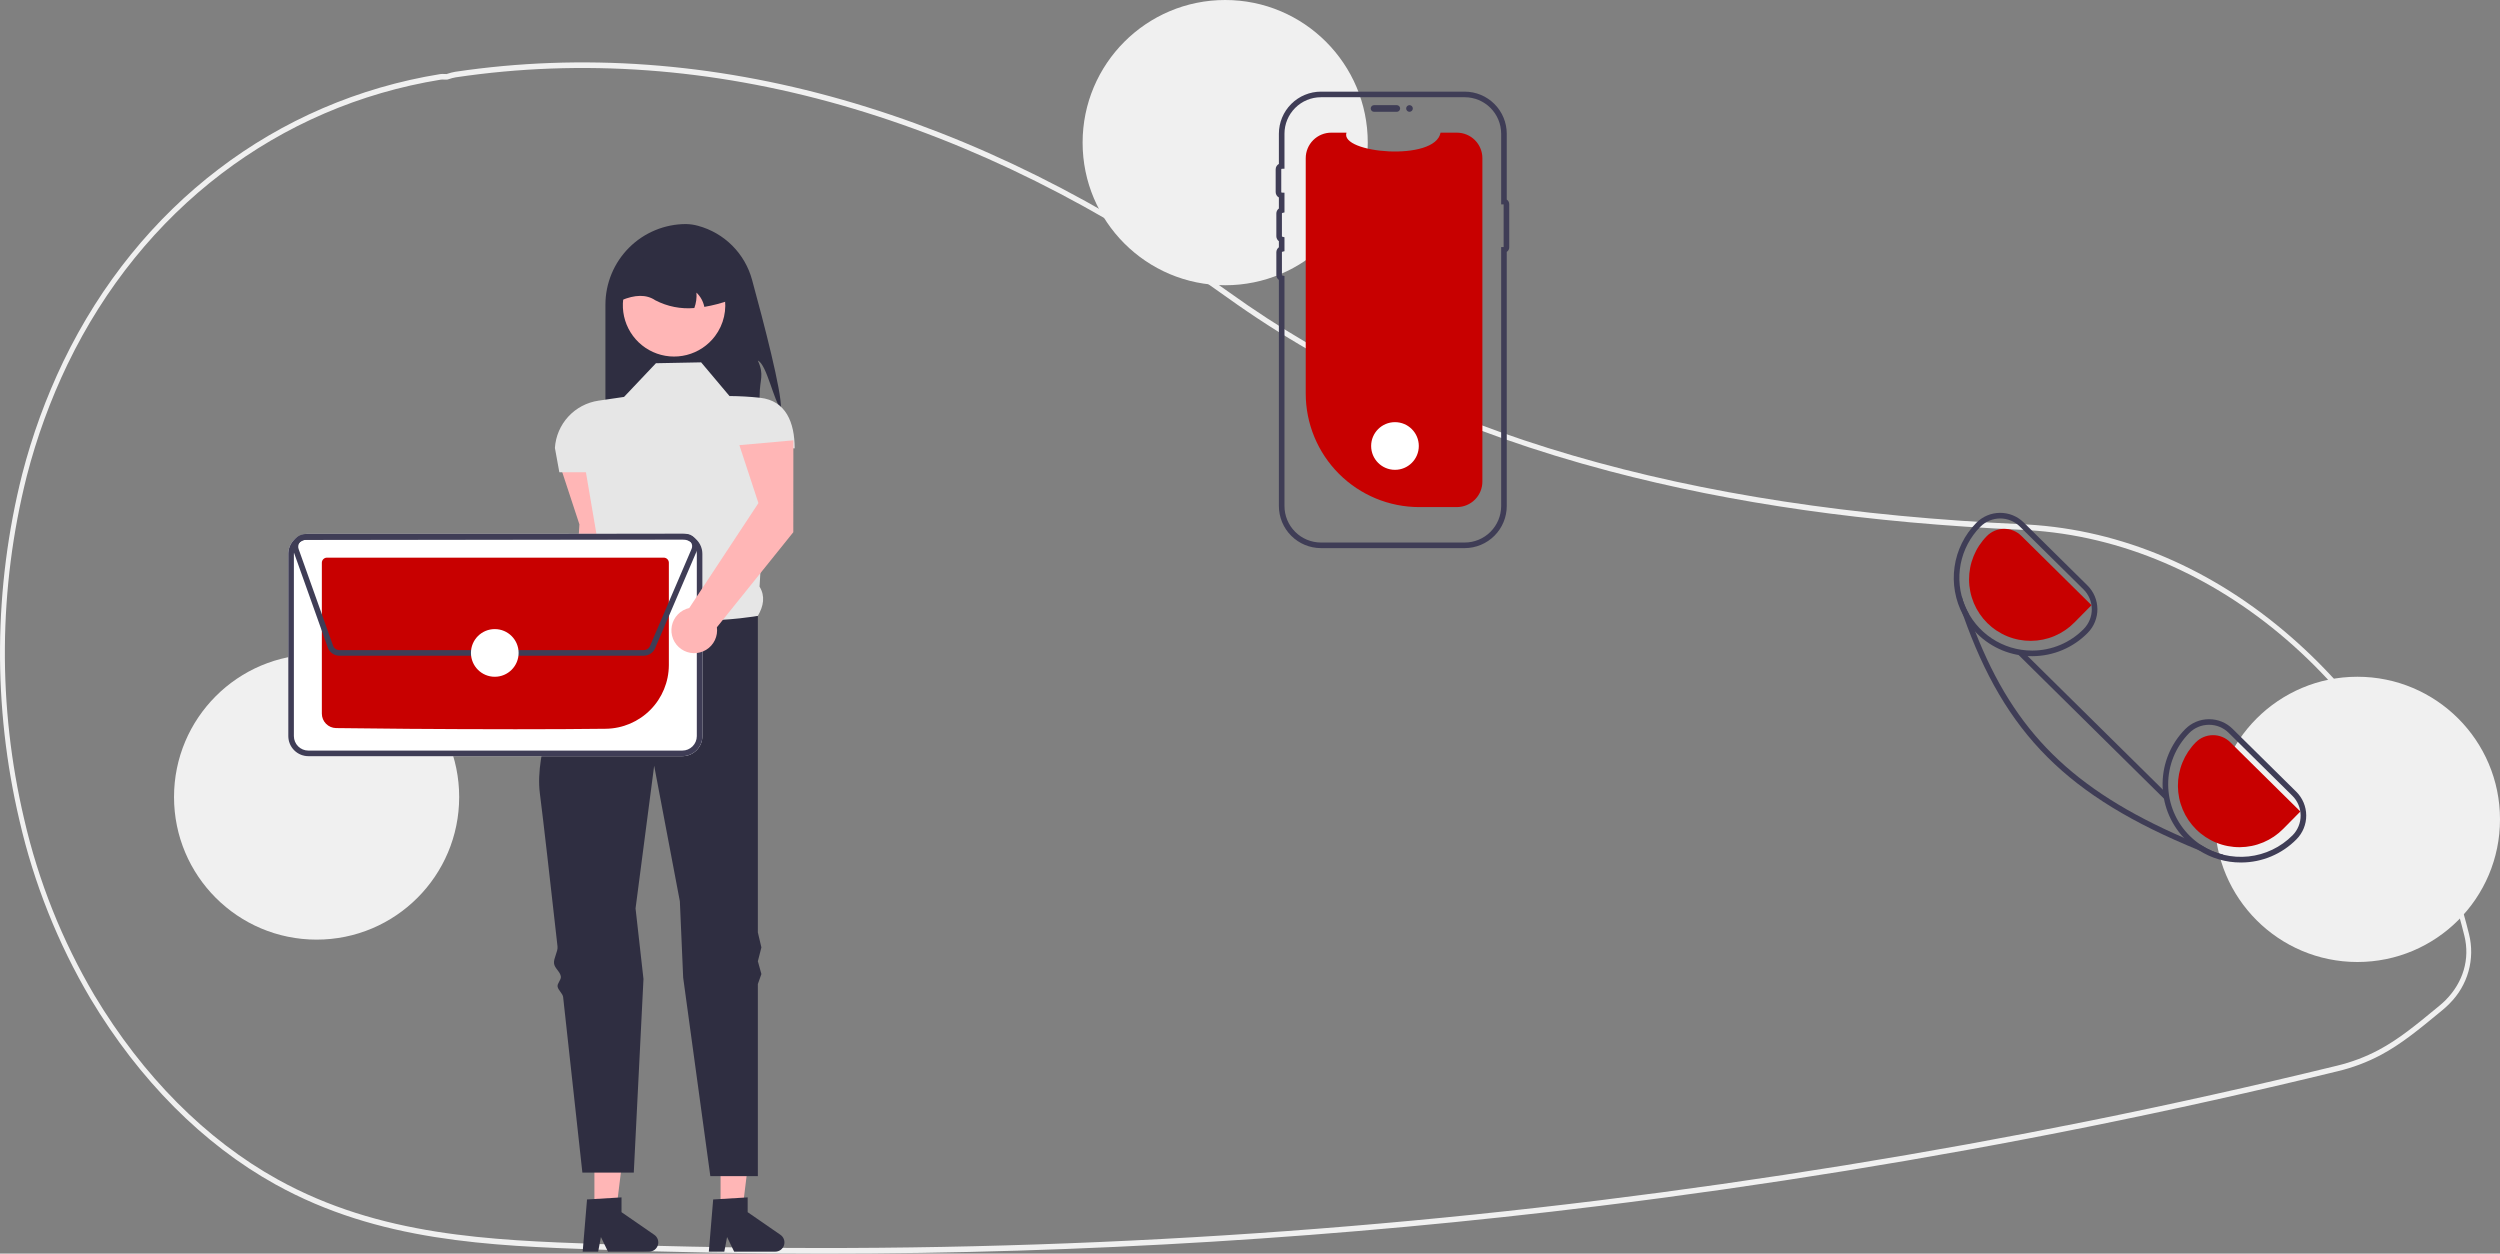 <svg width="345" height="173" viewBox="0 0 345 173" fill="none" xmlns="http://www.w3.org/2000/svg">
<rect x="0" y="0" width="345" height="173" fill="#808080" stroke="none"/>
<g clip-path="url(#clip0_94_298)">
<path d="M113.616 173C103.205 173 92.811 172.814 82.432 172.441C67.602 171.908 52.266 171.357 38.013 163.449C28.042 157.918 19.211 149.043 12.475 137.784C7.973 130.153 4.672 121.874 2.688 113.238C-1.014 97.515 -0.888 81.133 3.055 65.469C4.437 60.099 6.342 54.877 8.742 49.878C19.137 28.347 38.096 13.893 60.758 10.224C60.945 10.2 61.134 10.195 61.322 10.212C61.424 10.217 61.526 10.223 61.63 10.219L61.763 10.176C62.105 10.057 62.456 9.967 62.813 9.907C97.764 4.702 134.712 15.233 169.66 40.361C196.682 59.792 232.494 70.256 279.143 72.349L279.805 72.384C292.791 73.13 305.352 78.486 316.132 87.872C326.772 97.136 334.761 109.497 339.235 123.617C339.785 125.339 340.289 127.131 340.734 128.943C341.147 130.628 341.118 132.39 340.649 134.06C340.18 135.73 339.286 137.25 338.056 138.472V138.475L337.94 138.595C337.66 138.873 337.366 139.139 337.065 139.388L336.711 139.68C333.73 142.136 331.375 144.076 328.557 145.584C326.678 146.582 324.679 147.337 322.609 147.83C311.241 150.602 299.697 153.173 288.298 155.47C266.159 159.935 243.436 163.619 220.762 166.418C185.215 170.802 149.432 173.001 113.616 173ZM61.057 10.974C60.988 10.974 60.918 10.978 60.849 10.988C38.399 14.623 19.62 28.935 9.328 50.254C6.951 55.203 5.065 60.373 3.697 65.69C-0.21 81.216 -0.334 97.452 3.334 113.035C5.299 121.588 8.568 129.788 13.027 137.346C19.697 148.495 28.437 157.281 38.304 162.754C52.429 170.591 67.692 171.139 82.453 171.669C128.619 173.319 174.842 171.307 220.69 165.651C243.35 162.853 266.058 159.172 288.182 154.71C299.574 152.414 311.11 149.846 322.47 147.075C324.49 146.594 326.441 145.858 328.275 144.883C331.036 143.407 333.369 141.485 336.321 139.052L336.675 138.76C336.933 138.547 337.187 138.318 337.43 138.081L337.5 138.008C339.926 135.561 340.87 132.334 340.089 129.153V129.153C339.649 127.36 339.15 125.587 338.606 123.883C329.466 95.037 305.823 74.652 279.773 73.155L279.114 73.12C257.806 72.164 239.159 69.514 222.112 65.02C201.761 59.655 183.995 51.578 169.305 41.016C134.49 15.984 97.696 5.492 62.898 10.672C62.573 10.728 62.253 10.811 61.942 10.92L61.701 10.988C61.565 10.994 61.428 10.992 61.292 10.983C61.211 10.979 61.133 10.974 61.057 10.974Z" fill="#F0F0F0"/>
<path d="M107.764 56.365C106.8 55.441 105.814 50.283 104.584 49.759C105.504 51.792 104.836 52.331 104.831 54.562C104.843 55.829 104.695 57.093 104.391 58.323H83.548V42.052C83.548 40.59 83.836 39.142 84.395 37.791C84.955 36.441 85.775 35.214 86.808 34.18C87.841 33.146 89.068 32.326 90.419 31.767C91.769 31.207 93.216 30.919 94.678 30.919C95.236 30.93 95.79 31.011 96.327 31.161C98.119 31.645 99.752 32.591 101.062 33.905C102.372 35.22 103.314 36.856 103.793 38.649C105.382 44.458 107.909 54.129 107.764 56.365Z" fill="#2F2E41"/>
<path d="M84.772 76.382L84.782 63.7L77.329 64.366L79.959 72.365L78.728 92.469C78.131 92.603 77.586 92.908 77.159 93.347C76.733 93.785 76.442 94.339 76.325 94.939C76.207 95.54 76.266 96.162 76.496 96.729C76.725 97.297 77.115 97.785 77.617 98.135C78.119 98.485 78.712 98.681 79.323 98.7C79.935 98.718 80.539 98.558 81.061 98.239C81.583 97.921 82.002 97.457 82.265 96.904C82.528 96.352 82.625 95.734 82.544 95.128L84.772 76.382Z" fill="#FFB6B6"/>
<path d="M99.438 167.01L102.449 167.009L103.882 155.392H99.438L99.438 167.01Z" fill="#FFB6B6"/>
<path d="M98.418 165.524L103.178 165.24V167.28L107.703 170.406C107.927 170.56 108.095 170.782 108.184 171.039C108.272 171.296 108.276 171.574 108.196 171.833C108.115 172.093 107.953 172.32 107.734 172.481C107.516 172.642 107.251 172.728 106.979 172.728H101.313L100.336 170.711L99.955 172.728H97.818L98.418 165.524Z" fill="#2F2E41"/>
<path d="M82.029 167.01L85.04 167.009L86.472 155.392H82.028L82.029 167.01Z" fill="#FFB6B6"/>
<path d="M81.009 165.524L85.769 165.24V167.28L90.294 170.406C90.517 170.56 90.685 170.782 90.774 171.039C90.863 171.296 90.867 171.574 90.786 171.833C90.705 172.093 90.543 172.32 90.325 172.481C90.106 172.642 89.841 172.728 89.57 172.728H83.903L82.927 170.711L82.545 172.728H80.409L81.009 165.524Z" fill="#2F2E41"/>
<path d="M96.757 50.004L90.519 50.126L86.117 54.775L82.587 55.293C80.99 55.527 79.522 56.303 78.428 57.489C77.334 58.676 76.681 60.203 76.577 61.814L77.189 65.174H80.858L82.98 77.64C82.155 79.744 82.099 81.404 83.793 82.056L89.052 91.966L104.584 84.993C105.372 83.638 105.624 82.277 104.819 80.954L105.929 61.871H109.663C109.663 58.301 108.456 55.292 104.91 54.895C103.502 54.743 102.087 54.662 100.67 54.653L96.757 50.004Z" fill="#E6E6E6"/>
<path d="M104.584 84.993C104.584 84.993 89.418 87.684 83.793 82.056C83.793 82.056 83.222 83.026 82.361 84.635C82.113 85.098 81.635 85.411 81.347 85.971C81.084 86.481 80.409 87.107 80.124 87.684C79.894 88.149 80.263 88.756 80.023 89.258C77.142 95.303 73.776 103.83 74.498 109.46C74.963 113.091 75.924 121.54 76.937 130.615C77.016 131.324 76.375 132.235 76.455 132.949C76.53 133.623 77.325 134.101 77.4 134.776C77.45 135.225 76.894 135.682 76.944 136.13C76.998 136.621 77.658 137.103 77.712 137.593C79.099 150.123 80.368 161.821 80.368 161.821H87.462L88.8 135.103L87.706 125.364L90.275 105.668L93.821 124.386L94.278 134.92L98.026 162.31H104.584V135.795L105.073 134.417L104.584 132.651L105.073 130.747L104.584 128.674V84.993Z" fill="#2F2E41"/>
<path d="M98.671 46.386C97.705 47.67 96.331 48.586 94.774 48.984C93.218 49.382 91.572 49.238 90.109 48.576C88.645 47.913 87.45 46.772 86.722 45.34C85.993 43.908 85.774 42.27 86.1 40.697C86.426 39.123 87.278 37.707 88.516 36.683C89.754 35.659 91.303 35.087 92.91 35.061C94.516 35.035 96.083 35.557 97.353 36.542C98.623 37.526 99.52 38.913 99.896 40.476C99.917 40.56 99.934 40.645 99.95 40.732C100.149 41.711 100.138 42.722 99.917 43.696C99.697 44.671 99.272 45.587 98.671 46.386Z" fill="#FFB6B6"/>
<path d="M97.197 42.35C97.047 41.597 96.668 40.909 96.111 40.381C96.166 41.102 96.066 41.827 95.818 42.507C93.958 42.672 92.09 42.302 90.434 41.44C89.187 40.594 87.599 40.667 85.75 41.44C85.75 40.541 85.927 39.65 86.271 38.818C86.615 37.987 87.12 37.232 87.756 36.596C88.392 35.959 89.147 35.455 89.978 35.111C90.809 34.766 91.699 34.589 92.599 34.589H93.822C95.638 34.59 97.38 35.312 98.664 36.596C99.949 37.881 100.67 39.623 100.671 41.44C99.542 41.845 98.38 42.15 97.197 42.35Z" fill="#2F2E41"/>
<path d="M43.691 129.668C54.558 129.668 63.367 120.857 63.367 109.987C63.367 99.117 54.558 90.305 43.691 90.305C32.825 90.305 24.016 99.117 24.016 109.987C24.016 120.857 32.825 129.668 43.691 129.668Z" fill="#F0F0F0"/>
<path d="M169.076 39.364C179.942 39.364 188.751 30.552 188.751 19.682C188.751 8.812 179.942 0 169.076 0C158.209 0 149.4 8.812 149.4 19.682C149.4 30.552 158.209 39.364 169.076 39.364Z" fill="#F0F0F0"/>
<path d="M325.324 132.756C336.191 132.756 345 123.944 345 113.074C345 102.204 336.191 93.392 325.324 93.392C314.458 93.392 305.648 102.204 305.648 113.074C305.648 123.944 314.458 132.756 325.324 132.756Z" fill="#F0F0F0"/>
<path d="M204.569 21.828V66.458C204.57 67.385 204.204 68.275 203.552 68.934C202.9 69.593 202.015 69.968 201.088 69.977C201.075 69.979 201.062 69.979 201.05 69.979H195.857C191.702 69.979 187.717 68.328 184.779 65.389C181.841 62.45 180.191 58.464 180.191 54.308V21.828C180.191 20.894 180.562 19.999 181.222 19.339C181.882 18.678 182.777 18.307 183.711 18.307H185.815C184.84 21.152 198.07 22.349 198.796 18.307H201.05C201.983 18.307 202.878 18.678 203.539 19.339C204.199 19.999 204.569 20.894 204.569 21.828Z" fill="#C80000"/>
<path d="M189.159 14.97C189.159 14.848 189.208 14.73 189.294 14.644C189.381 14.557 189.498 14.509 189.62 14.509H192.757C192.879 14.509 192.996 14.558 193.082 14.644C193.169 14.731 193.217 14.848 193.217 14.97C193.217 15.092 193.169 15.209 193.082 15.296C192.996 15.382 192.879 15.431 192.757 15.431H189.62C189.498 15.431 189.381 15.383 189.294 15.296C189.208 15.21 189.159 15.092 189.159 14.97Z" fill="#3F3D56"/>
<path d="M202.127 75.64H182.291C180.752 75.638 179.277 75.026 178.188 73.937C177.1 72.849 176.488 71.373 176.486 69.833V38.635C176.377 38.557 176.289 38.454 176.228 38.335C176.166 38.215 176.135 38.083 176.135 37.949V34.811C176.135 34.677 176.166 34.545 176.228 34.425C176.289 34.306 176.377 34.203 176.486 34.125V33.283C176.377 33.205 176.289 33.102 176.228 32.982C176.166 32.863 176.135 32.731 176.135 32.596V29.459C176.135 29.325 176.166 29.192 176.228 29.073C176.289 28.954 176.377 28.851 176.486 28.772V27.25C176.352 27.178 176.239 27.071 176.161 26.939C176.083 26.808 176.042 26.658 176.042 26.506V23.368C176.042 23.215 176.083 23.065 176.161 22.934C176.239 22.803 176.352 22.695 176.486 22.623V18.453C176.488 16.913 177.1 15.437 178.188 14.349C179.277 13.26 180.752 12.648 182.291 12.646H202.127C203.666 12.648 205.142 13.26 206.23 14.349C207.318 15.437 207.93 16.913 207.932 18.453V27.543C208.037 27.609 208.123 27.7 208.183 27.808C208.242 27.916 208.274 28.037 208.274 28.16V34.143C208.274 34.266 208.242 34.388 208.183 34.496C208.123 34.603 208.037 34.694 207.932 34.76V69.833C207.93 71.373 207.318 72.849 206.23 73.937C205.142 75.026 203.666 75.638 202.127 75.64ZM182.291 13.418C180.957 13.419 179.677 13.95 178.734 14.894C177.79 15.838 177.259 17.118 177.258 18.453V23.28L176.887 23.294C176.867 23.295 176.849 23.303 176.836 23.317C176.822 23.33 176.814 23.349 176.814 23.368V26.506C176.814 26.525 176.822 26.543 176.836 26.557C176.849 26.571 176.867 26.579 176.887 26.58L177.258 26.594V29.314L176.964 29.387C176.948 29.391 176.934 29.4 176.923 29.413C176.913 29.426 176.907 29.442 176.906 29.459V32.596C176.907 32.613 176.913 32.629 176.923 32.642C176.934 32.655 176.948 32.664 176.964 32.669L177.258 32.741V34.667L176.964 34.739C176.948 34.743 176.934 34.752 176.923 34.765C176.913 34.778 176.907 34.794 176.906 34.811V37.949C176.907 37.966 176.913 37.982 176.923 37.995C176.934 38.008 176.948 38.017 176.964 38.021L177.258 38.093V69.833C177.259 71.168 177.79 72.448 178.734 73.392C179.677 74.336 180.957 74.867 182.291 74.868H202.127C203.462 74.867 204.741 74.336 205.685 73.392C206.628 72.448 207.159 71.168 207.16 69.833V34.099H207.502V28.204H207.16V18.453C207.159 17.118 206.628 15.838 205.685 14.894C204.741 13.95 203.462 13.419 202.127 13.418L182.291 13.418Z" fill="#3F3D56"/>
<path d="M194.51 15.431C194.765 15.431 194.971 15.225 194.971 14.97C194.971 14.715 194.765 14.509 194.51 14.509C194.255 14.509 194.049 14.715 194.049 14.97C194.049 15.225 194.255 15.431 194.51 15.431Z" fill="#3F3D56"/>
<path d="M94.166 104.353H42.551C41.818 104.351 41.115 104.059 40.597 103.541C40.079 103.022 39.787 102.32 39.785 101.587V76.429C39.786 75.696 40.078 74.993 40.597 74.475C41.115 73.956 41.818 73.664 42.55 73.662H94.165C94.898 73.664 95.601 73.956 96.119 74.474C96.637 74.993 96.93 75.695 96.931 76.429V101.586C96.93 102.319 96.638 103.022 96.119 103.541C95.601 104.059 94.899 104.351 94.166 104.353Z" fill="white"/>
<path d="M94.166 104.353H42.551C41.818 104.351 41.115 104.059 40.597 103.541C40.079 103.022 39.787 102.32 39.785 101.587V76.429C39.786 75.696 40.078 74.993 40.597 74.475C41.115 73.956 41.818 73.664 42.55 73.662H94.165C94.898 73.664 95.601 73.956 96.119 74.474C96.637 74.993 96.93 75.695 96.931 76.429V101.586C96.93 102.319 96.638 103.022 96.119 103.541C95.601 104.059 94.899 104.351 94.166 104.353ZM42.551 74.434C42.022 74.435 41.516 74.646 41.142 75.02C40.768 75.394 40.558 75.901 40.556 76.429V101.586C40.558 102.115 40.769 102.622 41.142 102.995C41.516 103.369 42.023 103.58 42.551 103.581H94.165C94.694 103.58 95.2 103.369 95.574 102.995C95.948 102.621 96.158 102.115 96.16 101.586V76.429C96.158 75.9 95.948 75.394 95.574 75.02C95.2 74.646 94.694 74.435 94.165 74.434L42.551 74.434Z" fill="#3F3D56"/>
<path d="M71.125 100.635C60.945 100.635 50.331 100.538 46.37 100.475C45.849 100.464 45.353 100.25 44.988 99.878C44.622 99.507 44.417 99.007 44.415 98.486V77.661C44.415 77.474 44.489 77.295 44.621 77.163C44.752 77.031 44.931 76.956 45.118 76.955H91.597C91.784 76.956 91.963 77.03 92.095 77.162C92.227 77.293 92.302 77.472 92.302 77.659V91.788C92.293 94.094 91.382 96.306 89.762 97.947C88.142 99.589 85.944 100.53 83.638 100.569C79.947 100.617 75.577 100.635 71.125 100.635Z" fill="#C80000"/>
<path d="M88.838 90.49H46.84C46.489 90.489 46.146 90.38 45.858 90.177C45.571 89.974 45.353 89.688 45.234 89.357L40.48 76.017C40.389 75.76 40.36 75.484 40.397 75.214C40.434 74.943 40.535 74.686 40.692 74.462C40.849 74.239 41.058 74.056 41.3 73.93C41.542 73.804 41.811 73.738 42.084 73.738L94.581 73.665C94.83 73.664 95.077 73.719 95.303 73.824C95.529 73.93 95.73 74.084 95.89 74.275C96.05 74.466 96.167 74.69 96.231 74.931C96.296 75.172 96.306 75.425 96.263 75.671L96.303 75.688L96.152 76.04L96.151 76.043L90.404 89.456C90.273 89.763 90.055 90.025 89.777 90.209C89.498 90.392 89.172 90.49 88.838 90.49ZM94.583 74.436L42.086 74.51C41.936 74.51 41.789 74.546 41.656 74.615C41.523 74.684 41.409 74.784 41.323 74.906C41.237 75.029 41.182 75.17 41.161 75.318C41.141 75.466 41.157 75.617 41.207 75.758L45.96 89.097C46.026 89.279 46.145 89.436 46.303 89.547C46.46 89.658 46.648 89.718 46.841 89.718H88.838C89.021 89.718 89.199 89.665 89.352 89.564C89.504 89.463 89.624 89.32 89.695 89.152L95.442 75.739C95.503 75.597 95.527 75.442 95.514 75.288C95.5 75.134 95.448 74.986 95.363 74.856C95.278 74.727 95.162 74.621 95.026 74.548C94.89 74.475 94.738 74.436 94.583 74.436Z" fill="#3F3D56"/>
<path d="M68.28 93.394C70.096 93.394 71.568 91.921 71.568 90.104C71.568 88.287 70.096 86.815 68.28 86.815C66.463 86.815 64.991 88.287 64.991 90.104C64.991 91.921 66.463 93.394 68.28 93.394Z" fill="white"/>
<path d="M192.507 64.836C194.323 64.836 195.795 63.363 195.795 61.546C195.795 59.729 194.323 58.257 192.507 58.257C190.691 58.257 189.218 59.729 189.218 61.546C189.218 63.363 190.691 64.836 192.507 64.836Z" fill="white"/>
<path d="M316.887 109.261L308.102 100.586C307.674 100.16 307.167 99.823 306.609 99.594C306.051 99.365 305.453 99.248 304.85 99.25H304.819C304.211 99.252 303.61 99.374 303.049 99.61C302.489 99.846 301.981 100.191 301.555 100.624C299.591 102.613 298.474 105.285 298.438 108.081C298.403 110.876 299.452 113.576 301.366 115.613C301.459 115.714 301.555 115.81 301.651 115.906C302.186 116.438 302.775 116.91 303.411 117.315C305.147 118.438 307.172 119.031 309.24 119.025H309.306C310.725 119.02 312.129 118.734 313.437 118.182C314.745 117.631 315.93 116.826 316.925 115.814C317.787 114.939 318.267 113.758 318.26 112.529C318.253 111.301 317.759 110.126 316.887 109.261ZM316.377 115.27C314.746 116.913 312.599 117.944 310.297 118.189C307.994 118.434 305.678 117.877 303.739 116.613C303.184 116.245 302.666 115.825 302.192 115.358C300.299 113.488 299.226 110.943 299.209 108.282C299.193 105.621 300.234 103.062 302.103 101.168C302.458 100.806 302.882 100.518 303.35 100.321C303.817 100.125 304.319 100.023 304.827 100.022H304.85C305.352 100.02 305.85 100.118 306.314 100.308C306.779 100.499 307.202 100.779 307.558 101.134L316.343 109.813C317.07 110.532 317.482 111.511 317.488 112.534C317.495 113.557 317.095 114.541 316.377 115.27Z" fill="#3F3D56"/>
<path d="M288.064 80.788L279.279 72.109C278.415 71.251 277.245 70.77 276.027 70.773H276C275.391 70.776 274.789 70.899 274.228 71.135C273.667 71.372 273.159 71.717 272.732 72.151C271.108 73.801 270.055 75.927 269.728 78.219C269.4 80.511 269.815 82.848 270.911 84.886L270.915 84.89C271.367 85.724 271.929 86.494 272.586 87.179C272.659 87.264 272.744 87.349 272.829 87.433C274.846 89.437 277.575 90.558 280.417 90.552H280.487C281.906 90.546 283.31 90.259 284.618 89.707C285.926 89.155 287.111 88.35 288.106 87.337C288.533 86.904 288.871 86.391 289.1 85.828C289.329 85.265 289.445 84.662 289.441 84.054C289.437 83.446 289.314 82.844 289.077 82.284C288.841 81.724 288.497 81.215 288.064 80.788ZM287.555 86.797C286.631 87.736 285.531 88.484 284.317 88.996C283.103 89.508 281.8 89.774 280.483 89.78H280.417C278.439 89.779 276.505 89.193 274.859 88.096C273.213 86.999 271.928 85.439 271.165 83.613C270.403 81.787 270.197 79.776 270.574 77.834C270.951 75.891 271.894 74.103 273.284 72.695C274.003 71.968 274.982 71.556 276.004 71.549C277.027 71.543 278.011 71.942 278.739 72.661L287.524 81.336C288.25 82.057 288.662 83.036 288.668 84.06C288.673 85.084 288.273 86.068 287.555 86.797Z" fill="#3F3D56"/>
<path d="M317.448 111.988L307.764 102.42C307.129 101.794 306.271 101.446 305.38 101.451C304.488 101.457 303.635 101.816 303.008 102.45C302.223 103.243 301.602 104.183 301.181 105.216C300.76 106.249 300.546 107.355 300.552 108.471C300.559 109.586 300.785 110.69 301.218 111.718C301.651 112.746 302.282 113.679 303.076 114.463C303.869 115.247 304.809 115.867 305.843 116.287C306.876 116.708 307.982 116.92 309.097 116.913C310.213 116.905 311.316 116.678 312.343 116.243C313.37 115.809 314.302 115.177 315.085 114.382L317.448 111.988Z" fill="#C80000"/>
<path d="M288.627 83.514L278.942 73.946C278.307 73.32 277.45 72.971 276.558 72.977C275.667 72.982 274.814 73.341 274.186 73.975C273.402 74.768 272.781 75.708 272.36 76.741C271.938 77.774 271.725 78.88 271.731 79.996C271.737 81.112 271.963 82.215 272.396 83.243C272.829 84.272 273.461 85.205 274.254 85.989C275.048 86.773 275.988 87.392 277.021 87.813C278.055 88.233 279.161 88.445 280.276 88.438C281.391 88.43 282.494 88.203 283.522 87.769C284.549 87.335 285.481 86.702 286.264 85.907L288.627 83.514Z" fill="#C80000"/>
<path d="M306.806 117.948L306.575 118.558C305.487 118.145 304.432 117.731 303.411 117.315C285.325 109.932 276.691 101.292 270.915 84.89L270.911 84.886C270.637 84.115 270.371 83.325 270.113 82.517L270.722 82.32C270.926 83.097 271.224 83.846 271.61 84.551C271.926 85.45 272.251 86.326 272.586 87.179C278.014 101.022 286.019 108.933 301.366 115.613C302.138 115.949 302.929 116.282 303.739 116.613C304.68 117.226 305.716 117.677 306.806 117.948Z" fill="#3F3D56"/>
<path d="M279.118 89.849L278.576 90.398L298.613 110.195L299.156 109.646L279.118 89.849Z" fill="#3F3D56"/>
<path d="M109.476 73.446L109.486 60.763L102.034 61.43L104.664 69.428L95.116 83.906C94.519 84.04 93.974 84.345 93.547 84.783C93.121 85.222 92.831 85.775 92.713 86.376C92.595 86.976 92.654 87.598 92.884 88.166C93.113 88.733 93.503 89.221 94.005 89.571C94.507 89.921 95.1 90.117 95.711 90.136C96.323 90.154 96.927 89.994 97.449 89.676C97.971 89.357 98.39 88.893 98.653 88.34C98.916 87.788 99.013 87.171 98.932 86.564L109.476 73.446Z" fill="#FFB6B6"/>
</g>
<defs>
<clipPath id="clip0_94_298">
<rect width="345" height="173" fill="white"/>
</clipPath>
</defs>
</svg>

